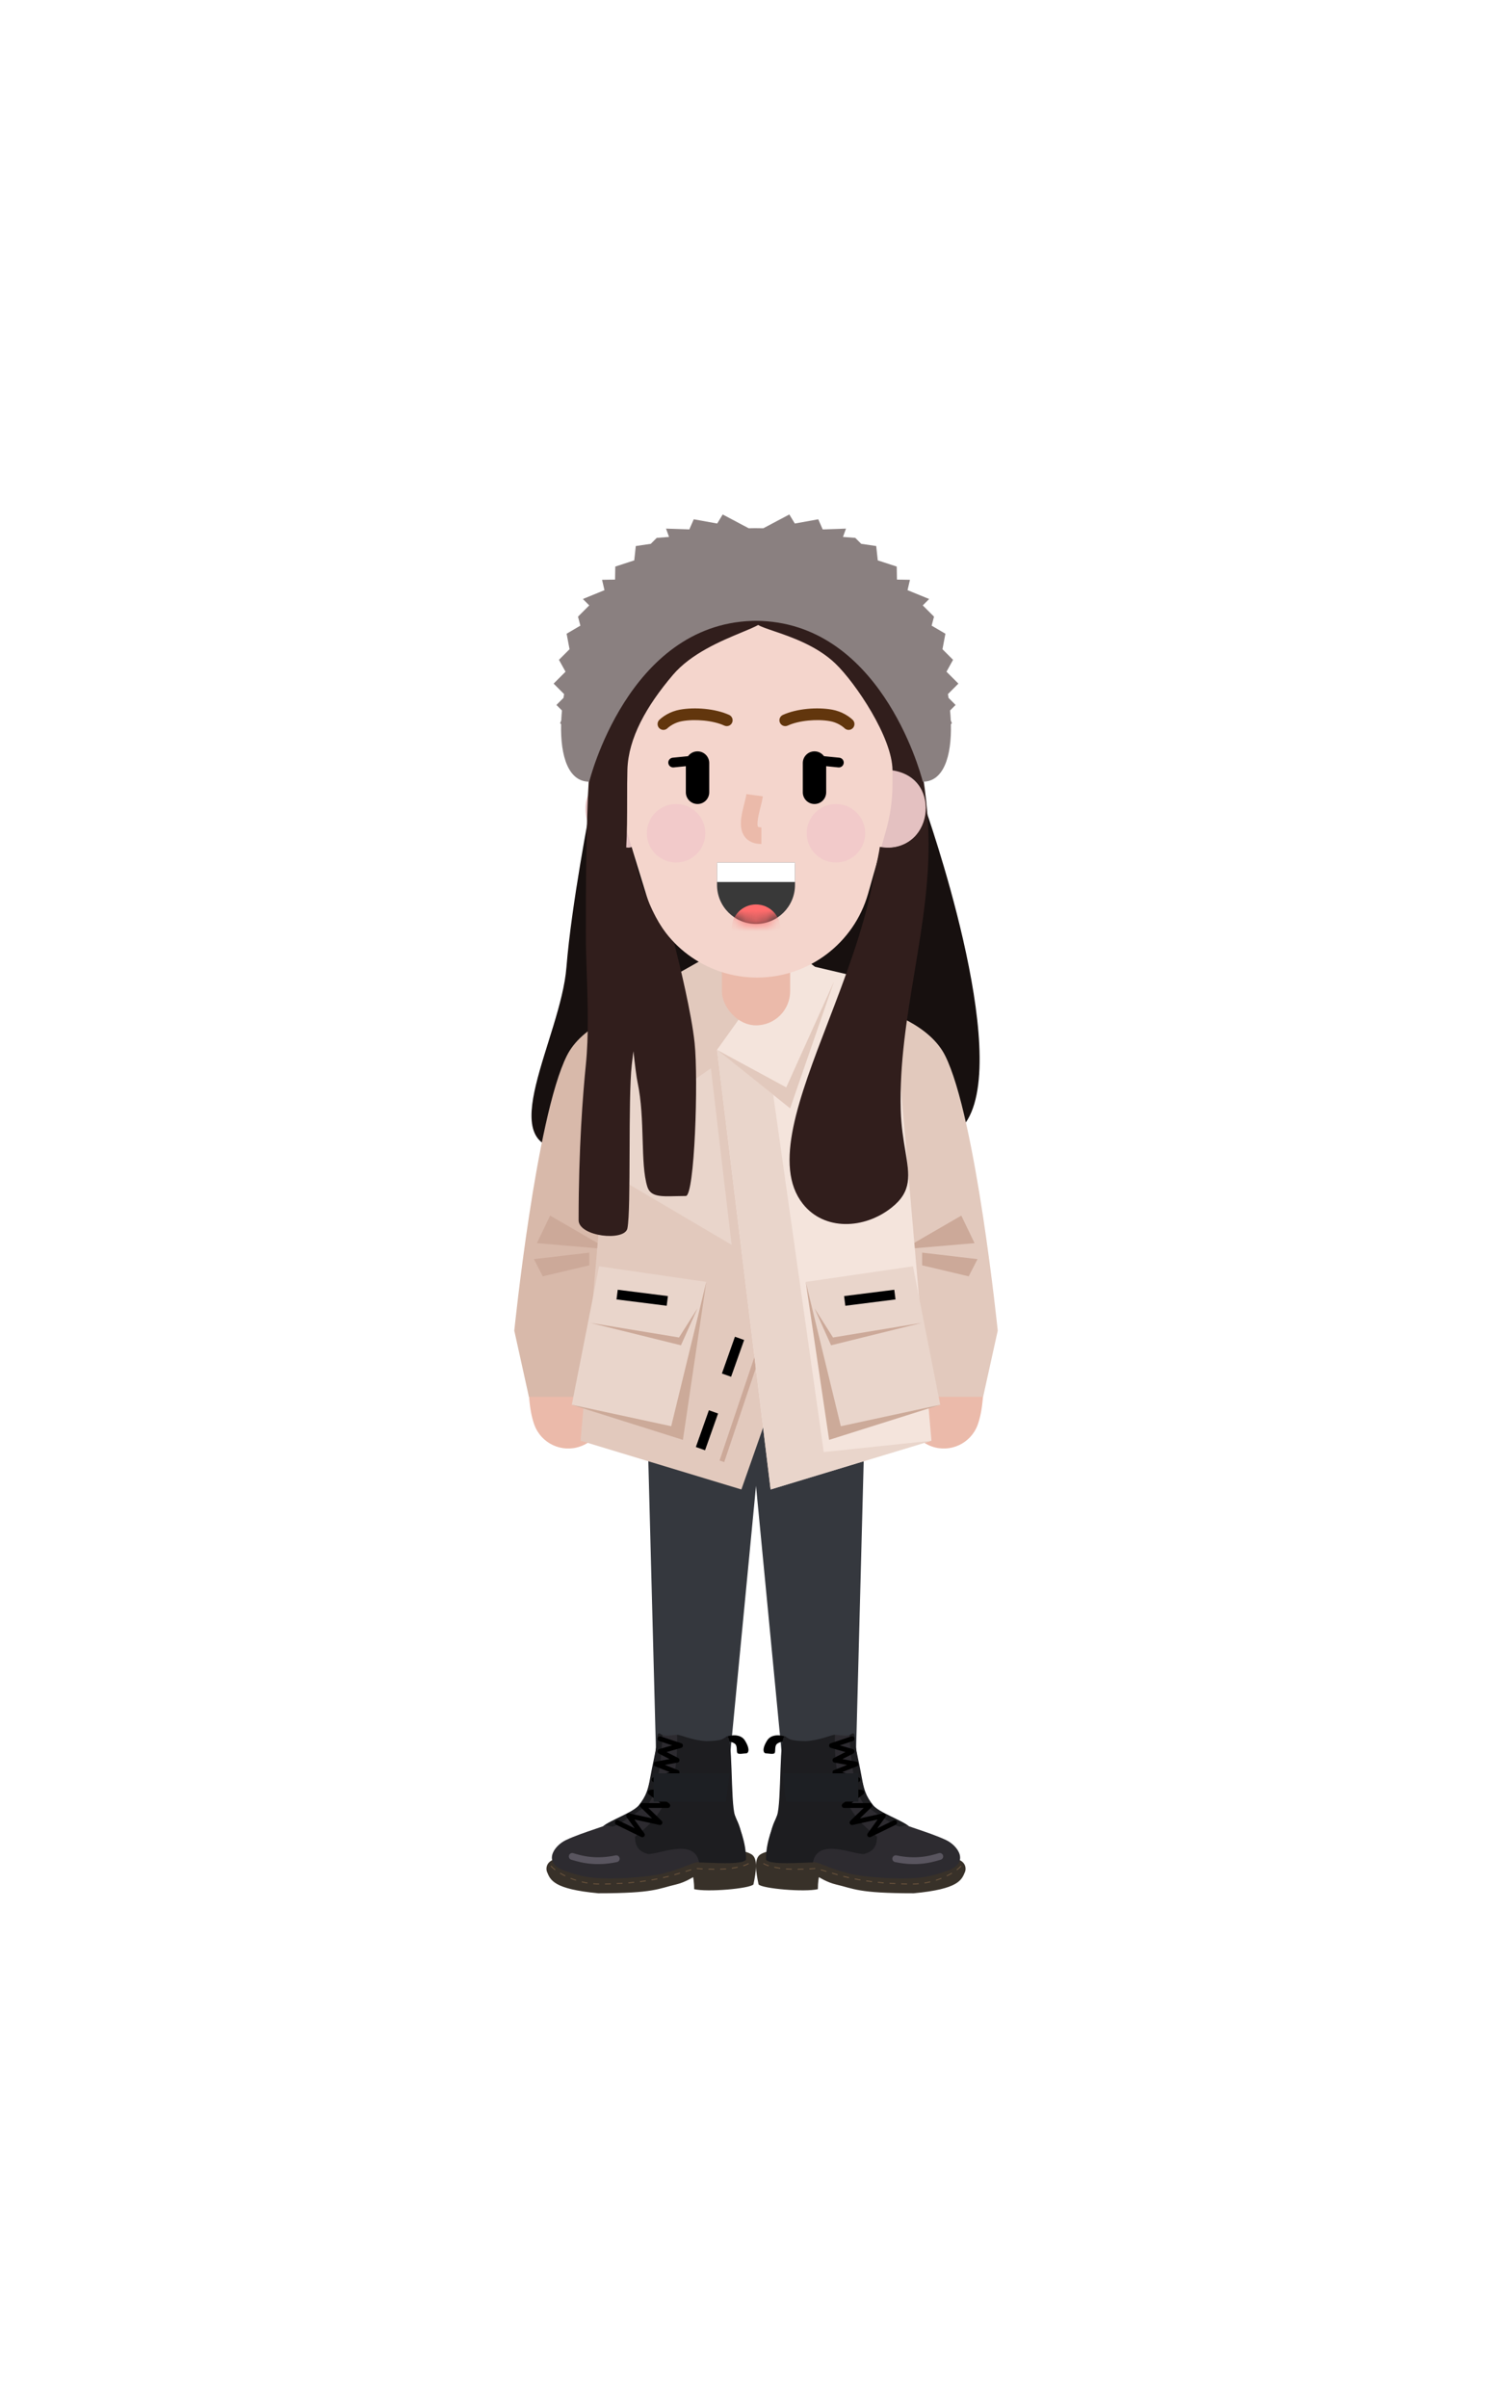 <svg width="147" height="234" viewBox="0 0 147 234" fill="none" xmlns="http://www.w3.org/2000/svg">
<g filter="url(#filter0_d_280_43985)">
<path d="M79.764 145.95C81.059 145.951 82.111 146.991 82.132 148.281L82.132 148.32L82.124 168.505C82.124 169.813 81.062 170.873 79.754 170.873C78.459 170.872 77.407 169.832 77.386 168.542L77.386 168.503L77.394 148.318C77.394 147.01 78.455 145.95 79.764 145.95Z" fill="#EDBC3D"/>
<path d="M67.16 145.95C68.456 145.951 69.508 146.991 69.528 148.281L69.529 148.32L69.521 168.505C69.52 169.813 68.459 170.873 67.151 170.873C65.856 170.872 64.803 169.832 64.783 168.542L64.783 168.503L64.79 148.318C64.791 147.01 65.852 145.95 67.16 145.95Z" fill="#EDBC3D"/>
<path d="M72.743 126.524H84.114L83.099 165.092H77.603L76.059 161.017L72.743 126.524Z" fill="#35383E"/>
<path d="M74.259 126.524H62.887L63.903 165.092H69.399L70.942 161.017L74.259 126.524Z" fill="#35383E"/>
<path d="M74.574 159.162C75.008 158.459 75.986 158.628 76.42 158.8L76.312 159.213C76.131 159.248 75.671 159.318 75.497 159.524C75.28 159.783 75.443 160.299 75.28 160.403C75.117 160.507 74.683 160.403 74.465 160.403C74.248 160.403 74.031 160.042 74.574 159.162Z" fill="black"/>
<path d="M93.822 171.915C93.938 171.631 93.918 171.015 93.204 170.731C92.491 170.446 84.075 171.915 84.075 171.915C81.909 171.739 76.09 168.909 73.948 170.209C73.27 170.621 73.5 171.924 73.75 173.143C74.15 173.55 78.201 173.905 79.514 173.6C79.514 172.889 79.616 172.432 79.616 172.432C79.616 172.432 80.411 172.943 81.27 173.143C83.022 173.55 83.405 174 88.83 174C93.181 173.593 93.494 172.721 93.822 171.915Z" fill="#383129"/>
<path fill-rule="evenodd" clip-rule="evenodd" d="M74.245 171.062C74.384 171.151 74.546 171.224 74.752 171.288L74.724 171.378C74.51 171.312 74.34 171.236 74.194 171.141L74.245 171.062ZM92.992 171.69C93.169 171.557 93.311 171.429 93.406 171.316L93.478 171.377C93.378 171.496 93.231 171.629 93.049 171.766L92.992 171.69ZM92.027 172.271C92.202 172.186 92.368 172.096 92.524 172.003L92.572 172.084C92.414 172.178 92.246 172.27 92.069 172.356L92.027 172.271ZM91.51 172.499C91.337 172.569 91.159 172.632 90.978 172.69L91.007 172.78C91.19 172.722 91.37 172.657 91.545 172.588L91.51 172.499ZM89.878 172.954C90.064 172.924 90.249 172.886 90.432 172.842L90.454 172.934C90.269 172.979 90.082 173.017 89.893 173.048L89.878 172.954ZM89.316 173.025C89.128 173.041 88.94 173.05 88.752 173.052L88.752 173.147C88.943 173.145 89.134 173.136 89.324 173.119L89.316 173.025ZM87.618 173.036C87.806 173.042 87.995 173.046 88.186 173.049L88.184 173.143C87.993 173.141 87.803 173.136 87.615 173.131L87.618 173.036ZM87.05 173.014C86.86 173.004 86.671 172.994 86.484 172.981L86.478 173.076C86.665 173.088 86.855 173.099 87.046 173.108L87.05 173.014ZM85.352 172.886C85.538 172.905 85.726 172.923 85.917 172.939L85.909 173.034C85.718 173.018 85.529 173 85.342 172.98L85.352 172.886ZM84.788 172.822C84.598 172.798 84.41 172.773 84.226 172.746L84.212 172.84C84.397 172.867 84.585 172.892 84.776 172.916L84.788 172.822ZM83.107 172.556C83.288 172.592 83.475 172.626 83.665 172.658L83.649 172.752C83.458 172.719 83.271 172.685 83.089 172.649L83.107 172.556ZM82.552 172.44C82.361 172.397 82.177 172.352 82.001 172.306L81.977 172.398C82.154 172.444 82.339 172.489 82.531 172.532L82.552 172.44ZM81.453 172.154L81.427 172.245L81.288 172.205L80.881 172.086L80.908 171.995L81.041 172.034L81.453 172.154ZM80.335 171.925L80.362 171.834L79.945 171.709L79.818 171.671L79.79 171.762L80.262 171.903L80.335 171.925ZM79.252 171.545L79.259 171.64C79.088 171.653 78.894 171.666 78.691 171.677L78.686 171.582C78.838 171.574 78.984 171.565 79.12 171.555L79.252 171.545ZM78.119 171.607C77.926 171.613 77.736 171.617 77.551 171.619L77.552 171.714C77.737 171.712 77.928 171.708 78.122 171.702L78.119 171.607ZM76.419 171.589C76.591 171.602 76.781 171.611 76.984 171.615L76.982 171.71C76.777 171.705 76.586 171.696 76.412 171.683L76.419 171.589ZM75.843 171.615L75.858 171.521L75.651 171.487C75.521 171.464 75.406 171.443 75.3 171.422L75.281 171.515L75.406 171.539C75.534 171.563 75.678 171.588 75.843 171.615Z" fill="#67513B"/>
<path d="M81.175 158.601C80.711 158.601 78.003 160.018 76.601 158.917C76.447 158.796 76.135 158.895 76.135 159.09C76.132 160.975 76.104 164.256 75.821 165.557C75.521 166.934 75.267 166.737 74.967 168.017C74.759 168.903 74.086 170.969 74.967 170.969H78.985C79.936 170.969 81.22 172.07 84.386 172.379C89.641 172.892 90.925 172.189 91.974 171.857C94.362 171.103 93.15 169.377 91.974 168.825C90.252 168.017 87.783 167.41 86.527 166.74C85.549 166.219 85.214 166.057 84.712 165.508C83.884 164.604 83.156 159.846 83.044 158.605C83.037 158.519 82.915 158.474 82.842 158.52C82.352 158.821 81.635 158.601 81.175 158.601Z" fill="#2D2B30"/>
<path d="M91.27 170.102C91.446 170.049 91.631 170.149 91.684 170.324C91.737 170.5 91.637 170.685 91.462 170.737C90.771 170.946 90.304 171.055 89.694 171.121C88.863 171.21 87.986 171.169 87.021 170.967C86.842 170.93 86.727 170.754 86.764 170.575C86.802 170.395 86.978 170.28 87.157 170.318C88.053 170.505 88.861 170.543 89.623 170.461C90.183 170.401 90.615 170.3 91.27 170.102Z" fill="#59555F"/>
<path d="M85.264 168.504C84.333 167.651 80.937 165.745 81.175 158.601C80.772 158.601 79.796 159.122 78.322 159.217C76.774 159.171 76.8 159.031 76.39 158.8C76.379 158.793 76.366 158.784 76.355 158.777C75.712 158.346 76.001 165.235 75.54 166.456C75.168 167.441 74.469 168.92 74.469 170.72C74.795 171.289 78.007 171.005 79.032 171.005C79.511 168.456 83.267 170.399 84.075 170.162C84.785 169.955 85.264 169.546 85.264 168.504Z" fill="#1D1D20"/>
<path d="M84.123 165.434C83.058 164.6 82.649 160.544 82.601 158.601C82.791 158.554 82.839 158.421 82.982 158.469C83.124 158.516 83.124 159.085 83.172 159.558C83.224 160.078 83.6 161.69 83.79 162.78C83.98 163.87 84.17 164.533 84.883 165.434C85.454 166.154 87.689 166.893 88.402 167.509C88.323 167.493 88.117 167.386 87.927 167.424C87.689 167.471 87.736 167.518 87.451 167.518C87.166 167.518 85.454 166.476 84.123 165.434Z" fill="#1D1D20"/>
<path d="M82.764 158.755C82.889 158.714 83.023 158.781 83.064 158.905C83.103 159.024 83.043 159.153 82.929 159.199L82.914 159.205L81.646 159.626L82.904 159.984C83.105 160.041 83.137 160.31 82.962 160.415L82.947 160.423L81.902 160.959L83.263 161.211C83.491 161.253 83.526 161.562 83.321 161.658L83.306 161.664L81.882 162.226L83.481 162.734C83.681 162.798 83.704 163.067 83.526 163.166L83.511 163.174L82.255 163.77L83.818 163.957C84.025 163.982 84.1 164.24 83.944 164.372L83.932 164.382L82.791 165.234L84.551 165.234C84.758 165.234 84.863 165.481 84.726 165.63L84.716 165.642L83.601 166.721L85.832 166.235C86.039 166.19 86.194 166.418 86.082 166.593L86.074 166.605L85.294 167.687L86.872 166.917C86.984 166.862 87.119 166.904 87.181 167.011L87.189 167.026C87.244 167.138 87.201 167.273 87.094 167.335L87.08 167.343L84.655 168.527C84.438 168.633 84.223 168.386 84.35 168.188L84.359 168.176L85.328 166.829L82.89 167.361C82.662 167.411 82.51 167.138 82.664 166.97L82.674 166.96L83.966 165.708L82.078 165.708C81.856 165.708 81.758 165.431 81.924 165.291L81.936 165.282L83.174 164.357L81.385 164.143C81.154 164.115 81.099 163.81 81.297 163.701L81.311 163.694L82.765 163.004L81.103 162.475C80.896 162.409 80.881 162.126 81.072 162.036L81.088 162.029L82.364 161.526L81.132 161.298C80.915 161.258 80.868 160.972 81.053 160.862L81.067 160.854L82.196 160.275L80.777 159.871C80.559 159.809 80.547 159.508 80.751 159.425L80.767 159.419L82.764 158.755Z" fill="black"/>
<path d="M72.428 159.162C71.993 158.459 71.016 158.628 70.581 158.8L70.69 159.213C70.871 159.248 71.331 159.318 71.504 159.524C71.722 159.783 71.559 160.299 71.722 160.403C71.885 160.507 72.319 160.403 72.536 160.403C72.753 160.403 72.971 160.042 72.428 159.162Z" fill="black"/>
<path d="M53.18 171.915C53.064 171.631 53.084 171.015 53.797 170.731C54.511 170.446 62.926 171.915 62.926 171.915C65.093 171.739 70.912 168.909 73.054 170.209C73.731 170.621 73.502 171.924 73.252 173.143C72.851 173.55 68.801 173.905 67.488 173.6C67.488 172.889 67.386 172.432 67.386 172.432C67.386 172.432 66.59 172.943 65.732 173.143C63.98 173.55 63.597 174 58.172 174C53.821 173.593 53.508 172.721 53.18 171.915Z" fill="#383129"/>
<path fill-rule="evenodd" clip-rule="evenodd" d="M72.808 171.141C72.662 171.236 72.491 171.312 72.277 171.378L72.249 171.288C72.455 171.223 72.618 171.151 72.757 171.061L72.808 171.141ZM53.952 171.766C53.771 171.629 53.624 171.496 53.523 171.377L53.596 171.316C53.691 171.429 53.833 171.557 54.009 171.69L53.952 171.766ZM54.933 172.356C54.756 172.27 54.587 172.178 54.429 172.084L54.478 172.003C54.634 172.096 54.8 172.186 54.975 172.271L54.933 172.356ZM55.456 172.588C55.632 172.657 55.812 172.722 55.995 172.78L56.023 172.69C55.842 172.632 55.665 172.569 55.492 172.5L55.456 172.588ZM57.108 173.048C56.92 173.017 56.733 172.979 56.548 172.934L56.57 172.842C56.753 172.886 56.938 172.924 57.124 172.954L57.108 173.048ZM57.678 173.119C57.868 173.136 58.059 173.145 58.249 173.147L58.25 173.052C58.062 173.05 57.874 173.041 57.686 173.025L57.678 173.119ZM59.387 173.131C59.198 173.136 59.009 173.141 58.818 173.143L58.816 173.049C59.007 173.046 59.196 173.042 59.384 173.036L59.387 173.131ZM59.956 173.108C60.147 173.099 60.337 173.088 60.524 173.076L60.518 172.981C60.331 172.994 60.142 173.004 59.951 173.014L59.956 173.108ZM61.659 172.98C61.472 173 61.283 173.018 61.092 173.034L61.084 172.939C61.275 172.923 61.463 172.905 61.649 172.886L61.659 172.98ZM62.225 172.916C62.416 172.892 62.605 172.867 62.79 172.84L62.776 172.746C62.592 172.773 62.404 172.799 62.214 172.822L62.225 172.916ZM63.913 172.649C63.73 172.685 63.544 172.719 63.352 172.752L63.337 172.658C63.527 172.626 63.713 172.592 63.895 172.556L63.913 172.649ZM64.471 172.532C64.663 172.489 64.848 172.444 65.025 172.398L65.001 172.306C64.825 172.352 64.641 172.397 64.45 172.44L64.471 172.532ZM65.575 172.245L65.549 172.154L65.688 172.114L66.094 171.995L66.121 172.086L65.852 172.164L65.575 172.245ZM66.639 171.834L66.666 171.925L67.018 171.82L67.211 171.762L67.184 171.671L66.855 171.77L66.639 171.834ZM67.742 171.64L67.75 171.545C67.877 171.555 68.018 171.565 68.166 171.574L68.316 171.582L68.311 171.677C68.158 171.669 68.011 171.66 67.875 171.65L67.742 171.64ZM68.88 171.702C69.074 171.708 69.264 171.712 69.45 171.714L69.45 171.619C69.266 171.617 69.076 171.613 68.883 171.607L68.88 171.702ZM70.59 171.683C70.416 171.696 70.225 171.705 70.019 171.71L70.017 171.615C70.221 171.611 70.41 171.602 70.583 171.589L70.59 171.683ZM71.144 171.521L71.159 171.615L71.317 171.589C71.468 171.563 71.6 171.539 71.72 171.515L71.702 171.422C71.543 171.454 71.362 171.486 71.144 171.521Z" fill="#67513B"/>
<path d="M65.827 158.601C66.29 158.601 68.998 160.018 70.401 158.917C70.555 158.796 70.867 158.895 70.867 159.09C70.869 160.975 70.897 164.256 71.181 165.557C71.481 166.934 71.734 166.737 72.035 168.017C72.243 168.903 72.916 170.969 72.035 170.969H68.016C67.066 170.969 65.782 172.07 62.616 172.379C57.361 172.892 56.077 172.189 55.028 171.857C52.64 171.103 53.852 169.377 55.028 168.825C56.75 168.017 59.219 167.41 60.475 166.74C61.452 166.219 61.788 166.057 62.29 165.508C63.118 164.604 63.845 159.846 63.957 158.605C63.965 158.519 64.086 158.474 64.16 158.52C64.65 158.821 65.367 158.601 65.827 158.601Z" fill="#2D2B30"/>
<path d="M55.318 170.324C55.371 170.149 55.556 170.049 55.731 170.102L55.868 170.143C56.449 170.314 56.858 170.405 57.379 170.461C58.141 170.543 58.949 170.505 59.845 170.318C60.024 170.28 60.2 170.395 60.237 170.575C60.275 170.754 60.16 170.93 59.98 170.967C59.016 171.169 58.138 171.21 57.308 171.121C56.698 171.055 56.231 170.946 55.54 170.737C55.364 170.685 55.265 170.5 55.318 170.324Z" fill="#59555F"/>
<path d="M61.738 168.504C62.669 167.651 66.064 165.745 65.827 158.601C66.23 158.601 67.206 159.122 68.679 159.217C70.228 159.171 70.202 159.031 70.612 158.8C70.623 158.793 70.636 158.784 70.646 158.777C71.289 158.346 71 165.235 71.462 166.456C71.834 167.441 72.532 168.92 72.532 170.72C72.206 171.289 68.994 171.005 67.97 171.005C67.491 168.456 63.735 170.399 62.926 170.162C62.217 169.955 61.738 169.546 61.738 168.504Z" fill="#1D1D20"/>
<path d="M62.879 165.434C63.944 164.6 64.353 160.544 64.4 158.601C64.21 158.554 64.162 158.421 64.02 158.469C63.877 158.516 63.877 159.085 63.83 159.558C63.778 160.078 63.402 161.69 63.211 162.78C63.021 163.87 62.831 164.533 62.118 165.434C61.547 166.154 59.313 166.893 58.599 167.509C58.679 167.493 58.885 167.386 59.075 167.424C59.313 167.471 59.265 167.518 59.55 167.518C59.836 167.518 61.547 166.476 62.879 165.434Z" fill="#1D1D20"/>
<path d="M63.938 158.905C63.977 158.786 64.102 158.72 64.222 158.751L64.237 158.755L66.234 159.419C66.45 159.49 66.449 159.792 66.241 159.866L66.225 159.871L64.805 160.275L65.935 160.854C66.131 160.955 66.094 161.242 65.886 161.294L65.87 161.298L64.638 161.526L65.914 162.029C66.115 162.109 66.111 162.392 65.915 162.469L65.898 162.475L64.237 163.004L65.691 163.694C65.9 163.793 65.855 164.1 65.633 164.141L65.617 164.143L63.828 164.357L65.065 165.282C65.244 165.415 65.156 165.695 64.939 165.708L64.923 165.708L63.036 165.708L64.327 166.96C64.495 167.122 64.352 167.4 64.127 167.364L64.112 167.361L61.673 166.829L62.643 168.176C62.784 168.372 62.577 168.625 62.36 168.533L62.347 168.527L59.922 167.343C59.804 167.285 59.756 167.143 59.813 167.026C59.868 166.913 60.001 166.864 60.115 166.91L60.13 166.917L61.707 167.687L60.927 166.605C60.803 166.433 60.951 166.2 61.156 166.232L61.17 166.235L63.4 166.721L62.286 165.642C62.137 165.497 62.233 165.247 62.435 165.235L62.451 165.234L64.211 165.234L63.07 164.382C62.903 164.257 62.968 163.996 63.168 163.959L63.184 163.957L64.746 163.77L63.49 163.174C63.301 163.085 63.314 162.815 63.504 162.74L63.52 162.734L65.12 162.226L63.695 161.664C63.479 161.579 63.504 161.269 63.723 161.214L63.739 161.211L65.1 160.959L64.055 160.423C63.868 160.327 63.89 160.058 64.081 159.989L64.098 159.984L65.356 159.626L64.088 159.205C63.969 159.165 63.902 159.041 63.933 158.921L63.938 158.905Z" fill="black"/>
<path d="M76.06 162.344H83.451V165.092H76.414L76.06 162.344Z" fill="#1D1F23"/>
<path d="M70.942 162.344H63.55V165.092H70.587L70.942 162.344Z" fill="#1D1F23"/>
<path d="M55.07 84.011C55.552 77.912 57.391 68.517 57.391 68.517H89.942C89.942 68.517 98.487 92.508 93.875 99.126C89.263 105.743 64.593 101.684 55.07 101.684C47.71 101.684 54.526 90.891 55.07 84.011Z" fill="#17100F"/>
<path d="M58.219 96.178C59.166 94.49 61.303 93.888 62.992 94.836C64.681 95.783 65.282 97.921 64.335 99.609C62.599 102.702 60.784 108.443 59.579 114.477L59.521 114.77C58.985 117.501 58.618 120.092 58.465 122.212L58.452 122.406C58.386 123.397 58.37 124.255 58.403 124.945L58.41 125.068C58.426 125.35 58.451 125.592 58.482 125.788L58.491 125.842C58.513 125.97 58.533 126.052 58.542 126.078C59.201 127.899 58.258 129.909 56.438 130.567C54.617 131.226 52.606 130.284 51.948 128.463C50.926 125.637 51.336 119.946 52.702 113.104C54.039 106.411 56.056 100.034 58.219 96.178Z" fill="#EBBAAA"/>
<path d="M84.01 94.836C85.699 93.888 87.836 94.49 88.783 96.178C90.947 100.034 92.963 106.411 94.3 113.104C95.666 119.946 96.076 125.636 95.054 128.463C94.396 130.284 92.386 131.226 90.565 130.567C88.762 129.915 87.82 127.939 88.441 126.132L88.46 126.078C88.471 126.048 88.495 125.947 88.52 125.788C88.555 125.564 88.583 125.28 88.599 124.945C88.634 124.211 88.614 123.285 88.537 122.212C88.379 120.016 87.99 117.315 87.423 114.477C86.218 108.443 84.403 102.702 82.667 99.609C81.72 97.921 82.321 95.783 84.01 94.836Z" fill="#EBBAAA"/>
<path d="M73.501 106.328C78.734 106.328 82.977 102.085 82.977 96.852C82.977 91.618 78.734 87.375 73.501 87.375C68.267 87.375 64.025 91.618 64.025 96.852C64.025 102.085 68.267 106.328 73.501 106.328Z" fill="#C4C4C4"/>
<path d="M91.885 92.587C89.059 86.966 76.628 86.333 76.628 86.333V125.754H95.581L97.002 119.322C97.002 119.322 94.885 98.556 91.885 92.587Z" fill="#E2C9BD"/>
<path d="M87.81 111.411L93.46 108.14L94.748 110.816L87.81 111.411Z" fill="#CCA999"/>
<path d="M89.65 111.737L95.035 112.37L94.179 114.043L89.65 112.972V111.737Z" fill="#CCA999"/>
<path d="M55.117 92.587C57.943 86.966 70.374 86.333 70.374 86.333V125.754H51.421L50 119.322C50 119.322 52.117 98.556 55.117 92.587Z" fill="#D8B9AA"/>
<path d="M59.135 111.411L53.485 108.14L52.197 110.816L59.135 111.411Z" fill="#CCA999"/>
<path d="M57.295 111.737L51.91 112.37L52.766 114.043L57.295 112.972V111.737Z" fill="#CCA999"/>
<path d="M56.444 130.018L60.281 85.717L69.521 85.29L81.84 106.991L72.079 134.756L56.444 130.018Z" fill="#E2C9BD"/>
<path d="M58.908 103.781L61.419 82.981L68.194 85.966L70.09 102.17L71.132 110.983L58.908 103.781Z" fill="#E9D5CB"/>
<path d="M76.404 112.803L76.853 112.954L70.409 132.096L69.96 131.945L76.404 112.803Z" fill="#CCA999"/>
<path fill-rule="evenodd" clip-rule="evenodd" d="M74.879 113.084L73.612 116.656L72.719 116.34L73.986 112.767L74.879 113.084ZM71.079 123.802L72.346 120.229L71.452 119.912L70.186 123.485L71.079 123.802ZM68.546 130.947L69.812 127.374L68.919 127.058L67.653 130.63L68.546 130.947Z" fill="black"/>
<path d="M72.79 91.272L70.042 82.27L64.262 85.539V97.195L72.79 91.272Z" fill="#E2C9BD"/>
<path d="M90.558 130.018L86.72 85.717L77.291 83.502L69.71 92.031L74.922 134.756L90.558 130.018Z" fill="#F4E4DC"/>
<path d="M90.558 130.018L80.087 131.12L74.212 89.614L69.71 92.031L74.922 134.756L90.558 130.018Z" fill="#E9D5CB"/>
<path d="M69.71 92.031L76.818 82.081L81.082 85.397L76.818 97.716L69.71 92.031Z" fill="#F4E4DC"/>
<path d="M69.71 92.031L76.439 95.679L81.082 85.397L76.818 97.716L69.71 92.031Z" fill="#E2C9BD"/>
<path d="M78.334 114.584L88.758 113.068L91.411 126.524L81.367 129.367L78.334 114.584Z" fill="#E9D5CB"/>
<path d="M80.987 119.985L79.187 117.143L80.798 120.744L89.611 118.564L80.987 119.985Z" fill="#CCA999"/>
<path d="M86.945 115.346L87.064 116.286L82.184 116.902L82.065 115.962L86.945 115.346Z" fill="black"/>
<path d="M78.334 114.584L81.746 128.609L91.411 126.524L80.608 129.936L78.334 114.584Z" fill="#CCAA99"/>
<path d="M68.668 114.584L58.244 113.068L55.591 126.524L65.636 129.367L68.668 114.584Z" fill="#E9D5CB"/>
<path d="M66.015 119.985L67.815 117.143L66.204 120.744L57.391 118.564L66.015 119.985Z" fill="#CCA999"/>
<path d="M60.057 115.346L64.937 115.962L64.818 116.902L59.938 116.286L60.057 115.346Z" fill="black"/>
<path d="M68.668 114.584L65.257 128.609L55.591 126.524L66.394 129.936L68.668 114.584Z" fill="#CCAA99"/>
<rect x="70.185" y="78.657" width="6.633" height="10.992" rx="3.317" fill="#EBBAAA"/>
<path d="M86.294 72.403C88.388 72.403 90.085 70.705 90.085 68.612C90.085 66.519 88.388 64.822 86.294 64.822C84.201 64.822 82.504 66.519 82.504 68.612C82.504 70.705 84.201 72.403 86.294 72.403Z" fill="#E4C1C1"/>
<path d="M60.708 72.403C58.615 72.403 56.918 70.705 56.918 68.612C56.918 66.519 58.615 64.822 60.708 64.822C62.802 64.822 64.499 66.519 64.499 68.612C64.499 70.705 62.802 72.403 60.708 72.403Z" fill="#E4C1C1"/>
<path d="M60.235 60.368C60.235 53.041 66.175 47.101 73.501 47.101C80.829 47.101 86.768 53.041 86.768 60.368V66.207C86.768 67.74 86.555 69.265 86.136 70.74L84.398 76.851C83.025 81.677 78.616 85.006 73.599 85.006C68.669 85.006 64.316 81.79 62.867 77.078L60.966 70.897C60.481 69.319 60.235 67.678 60.235 66.028V60.368Z" fill="#F4D5CC"/>
<path fill-rule="evenodd" clip-rule="evenodd" d="M77.281 73.824C77.288 73.918 77.292 74.013 77.292 74.108V76.004C77.292 78.097 75.595 79.794 73.501 79.794C71.408 79.794 69.711 78.097 69.711 76.004V74.108C69.711 74.013 69.714 73.918 69.721 73.824H77.281Z" fill="#393939"/>
<mask id="mask0_280_43985" style="mask-type:luminance" maskUnits="userSpaceOnUse" x="69" y="70" width="9" height="10">
<rect width="7.581" height="9.476" rx="3.791" transform="matrix(-1 0 0 1 77.291 70.318)" fill="white"/>
</mask>
<g mask="url(#mask0_280_43985)">
<path d="M73.501 82.637C72.192 82.637 71.132 81.576 71.132 80.268C71.132 78.96 72.192 77.899 73.501 77.899C74.809 77.899 75.87 78.96 75.87 80.268C75.87 81.576 74.809 82.637 73.501 82.637Z" fill="#FF6C6C"/>
</g>
<rect width="7.581" height="1.895" transform="matrix(-1 0 0 1 77.292 73.824)" fill="white"/>
<path d="M65.731 73.824C67.301 73.824 68.574 72.551 68.574 70.981C68.574 69.411 67.301 68.138 65.731 68.138C64.161 68.138 62.888 69.411 62.888 70.981C62.888 72.551 64.161 73.824 65.731 73.824Z" fill="#F2CACA"/>
<path d="M78.242 63.779C78.267 63.526 78.488 63.339 78.739 63.353L78.76 63.355L81.603 63.639C81.864 63.665 82.054 63.898 82.028 64.158C82.002 64.411 81.782 64.598 81.53 64.584L81.509 64.582L78.666 64.298C78.406 64.272 78.216 64.04 78.242 63.779Z" fill="black"/>
<path d="M68.243 63.355C68.503 63.329 68.735 63.519 68.761 63.779C68.786 64.033 68.607 64.259 68.358 64.295L68.337 64.298L65.494 64.582C65.234 64.608 65.001 64.418 64.975 64.158C64.95 63.905 65.129 63.678 65.379 63.642L65.4 63.639L68.243 63.355Z" fill="black"/>
<path d="M79.187 63.021C79.805 63.021 80.308 63.515 80.324 64.129L80.324 64.158V67.001C80.324 67.629 79.815 68.138 79.187 68.138C78.569 68.138 78.066 67.645 78.05 67.03L78.05 67.001V64.158C78.05 63.53 78.559 63.021 79.187 63.021Z" fill="black"/>
<path d="M67.816 63.021C68.434 63.021 68.937 63.515 68.953 64.129L68.953 64.158V67.001C68.953 67.629 68.444 68.138 67.816 68.138C67.198 68.138 66.695 67.645 66.679 67.03L66.679 67.001V64.158C66.679 63.53 67.188 63.021 67.816 63.021Z" fill="black"/>
<path d="M72.566 67.175L74.162 67.395L74.15 67.482C74.115 67.716 74.073 67.9 73.945 68.417L73.844 68.821C73.829 68.882 73.816 68.936 73.803 68.991C73.654 69.63 73.61 70.042 73.667 70.276L73.674 70.302C73.684 70.341 73.692 70.352 73.7 70.358C73.711 70.366 73.733 70.376 73.77 70.386C73.826 70.401 73.899 70.41 73.991 70.412L74.023 70.412V72.023C73.003 72.023 72.31 71.523 72.1 70.653C71.97 70.111 72.027 69.527 72.221 68.683L72.261 68.514C72.276 68.451 72.292 68.385 72.311 68.31L72.438 67.797C72.514 67.488 72.54 67.358 72.563 67.202L72.566 67.175Z" fill="#EBBAAA"/>
<path d="M81.272 73.824C82.842 73.824 84.115 72.551 84.115 70.981C84.115 69.411 82.842 68.138 81.272 68.138C79.702 68.138 78.429 69.411 78.429 70.981C78.429 72.551 79.702 73.824 81.272 73.824Z" fill="#F2CACA"/>
<path d="M76.107 59.483C77.452 58.864 79.461 58.708 80.896 58.968C81.36 59.052 81.783 59.211 82.163 59.423C82.367 59.537 82.547 59.66 82.701 59.785L82.748 59.822C82.821 59.884 82.876 59.935 82.912 59.971C83.13 60.197 83.125 60.557 82.9 60.776C82.681 60.989 82.334 60.989 82.114 60.781L82.084 60.753L82.079 60.748C82.055 60.726 82.025 60.7 81.989 60.671C81.882 60.585 81.754 60.498 81.608 60.416C81.333 60.262 81.027 60.147 80.693 60.087C79.473 59.866 77.696 60.004 76.582 60.517C76.297 60.648 75.959 60.523 75.828 60.238C75.697 59.952 75.822 59.615 76.107 59.483Z" fill="#62360D"/>
<path d="M66.107 58.968C67.542 58.708 69.551 58.864 70.896 59.483C71.181 59.615 71.306 59.952 71.175 60.238C71.044 60.523 70.706 60.648 70.421 60.517C69.307 60.004 67.53 59.866 66.31 60.087C65.976 60.147 65.67 60.262 65.395 60.416C65.249 60.498 65.121 60.585 65.014 60.671C64.986 60.694 64.961 60.715 64.939 60.734L64.907 60.764C64.688 60.989 64.328 60.994 64.103 60.776C63.878 60.557 63.873 60.197 64.091 59.971L64.115 59.948C64.159 59.905 64.221 59.85 64.302 59.785C64.457 59.66 64.636 59.537 64.84 59.423C65.22 59.211 65.643 59.052 66.107 58.968Z" fill="#62360D"/>
<path fill-rule="evenodd" clip-rule="evenodd" d="M65.419 55.595C67.2 53.5 70.1 52.295 72.088 51.468C72.76 51.189 73.329 50.953 73.714 50.74C74.007 50.915 74.545 51.098 75.224 51.329C76.894 51.897 79.414 52.754 81.224 54.493C83.166 56.356 86.768 61.689 86.768 64.869C91.838 65.627 90.606 73.208 85.536 72.308C85.473 72.822 85.278 73.724 85.061 74.727C84.952 75.234 84.837 75.766 84.731 76.288C83.844 80.629 82.134 85.084 80.525 89.277C77.677 96.698 75.143 103.298 78.05 106.991C80.134 109.64 84.03 109.462 86.673 107.37C88.674 105.786 88.419 104.255 88.016 101.841C87.832 100.739 87.618 99.453 87.573 97.894C87.442 93.313 88.186 88.838 88.927 84.379C89.716 79.632 90.502 74.902 90.227 70.081C89.871 63.847 88.368 58.907 86.673 54.493C84.399 48.57 77.529 44.922 74.923 45.822C74.419 45.996 74.051 46.295 73.79 46.669C73.659 46.393 73.499 46.164 73.305 46.011C71.755 44.784 66.259 47.191 63.816 49.503C61.374 51.815 58.573 56.627 57.472 63.564C56.958 66.8 56.958 77.027 56.958 80.765V80.834C56.958 82.007 57.001 83.29 57.046 84.629C57.142 87.494 57.246 90.618 56.958 93.48C56.67 96.346 56.254 101.548 56.254 108.579C56.254 110.184 60.742 110.67 60.998 109.381C61.187 108.434 61.198 105.278 61.21 101.945C61.222 98.635 61.234 95.15 61.422 93.48C61.473 93.025 61.528 92.587 61.584 92.161C61.739 93.589 61.878 94.673 61.987 95.193C62.368 96.999 62.426 98.972 62.48 100.777C62.533 102.571 62.581 104.199 62.935 105.333C63.242 106.313 64.249 106.287 65.711 106.249C66.014 106.241 66.338 106.233 66.678 106.233C67.531 106.233 67.91 94.956 67.531 91.355C67.228 88.474 66.078 83.743 65.541 81.642C63.32 79.364 62.102 75.369 61.419 72.355C61.275 72.391 61.082 72.386 60.881 72.361C60.969 70.953 60.97 69.283 60.971 67.708C60.971 66.658 60.972 65.65 60.998 64.791C61.092 61.724 62.853 58.615 65.419 55.595Z" fill="#311E1C"/>
<path fill-rule="evenodd" clip-rule="evenodd" d="M73.132 50.342C61.025 50.728 57.285 65.971 57.285 65.971C55.278 65.971 54.476 63.534 54.554 60.384L54.457 60.288L54.567 60.006C54.581 59.693 54.604 59.373 54.635 59.05L54.096 58.511L54.786 57.821C54.804 57.7 54.823 57.579 54.843 57.457L53.824 56.438L54.982 55.28L54.343 54.126L55.373 53.096L55.087 51.589L56.425 50.803L56.195 49.93L57.288 48.836L56.668 48.215L58.768 47.356L58.533 46.349L59.797 46.327L59.82 45.063L61.663 44.461L61.814 43.068L63.272 42.853L63.85 42.274L65.046 42.182L64.751 41.373L67.017 41.452L67.449 40.468L69.727 40.88L70.262 40L72.793 41.342C72.969 41.337 73.146 41.334 73.323 41.333L73.501 41.333C73.738 41.333 73.974 41.336 74.208 41.342L76.739 40L77.275 40.88L79.552 40.468L79.984 41.452L82.25 41.373L81.956 42.182L83.151 42.274L83.73 42.853L85.187 43.068L85.338 44.461L87.181 45.063L87.204 46.327L88.468 46.349L88.233 47.356L90.334 48.215L89.713 48.836L90.807 49.93L90.577 50.803L91.914 51.589L91.629 53.096L92.658 54.126L92.019 55.28L93.177 56.438L92.159 57.456C92.179 57.578 92.199 57.701 92.217 57.822L92.905 58.511L92.368 59.049C92.398 59.374 92.421 59.694 92.435 60.009L92.544 60.288L92.448 60.383C92.526 63.534 91.724 65.971 89.717 65.971L89.699 65.898C89.398 64.751 85.406 50.415 73.501 50.335L73.132 50.342Z" fill="#8A8080"/>
</g>
<defs>
<filter id="filter0_d_280_43985" x="0" y="0" width="147.002" height="234" filterUnits="userSpaceOnUse" color-interpolation-filters="sRGB">
<feFlood flood-opacity="0" result="BackgroundImageFix"/>
<feColorMatrix in="SourceAlpha" type="matrix" values="0 0 0 0 0 0 0 0 0 0 0 0 0 0 0 0 0 0 127 0" result="hardAlpha"/>
<feOffset dy="10"/>
<feGaussianBlur stdDeviation="25"/>
<feComposite in2="hardAlpha" operator="out"/>
<feColorMatrix type="matrix" values="0 0 0 0 0 0 0 0 0 0 0 0 0 0 0 0 0 0 0.3 0"/>
<feBlend mode="normal" in2="BackgroundImageFix" result="effect1_dropShadow_280_43985"/>
<feBlend mode="normal" in="SourceGraphic" in2="effect1_dropShadow_280_43985" result="shape"/>
</filter>
</defs>
</svg>
